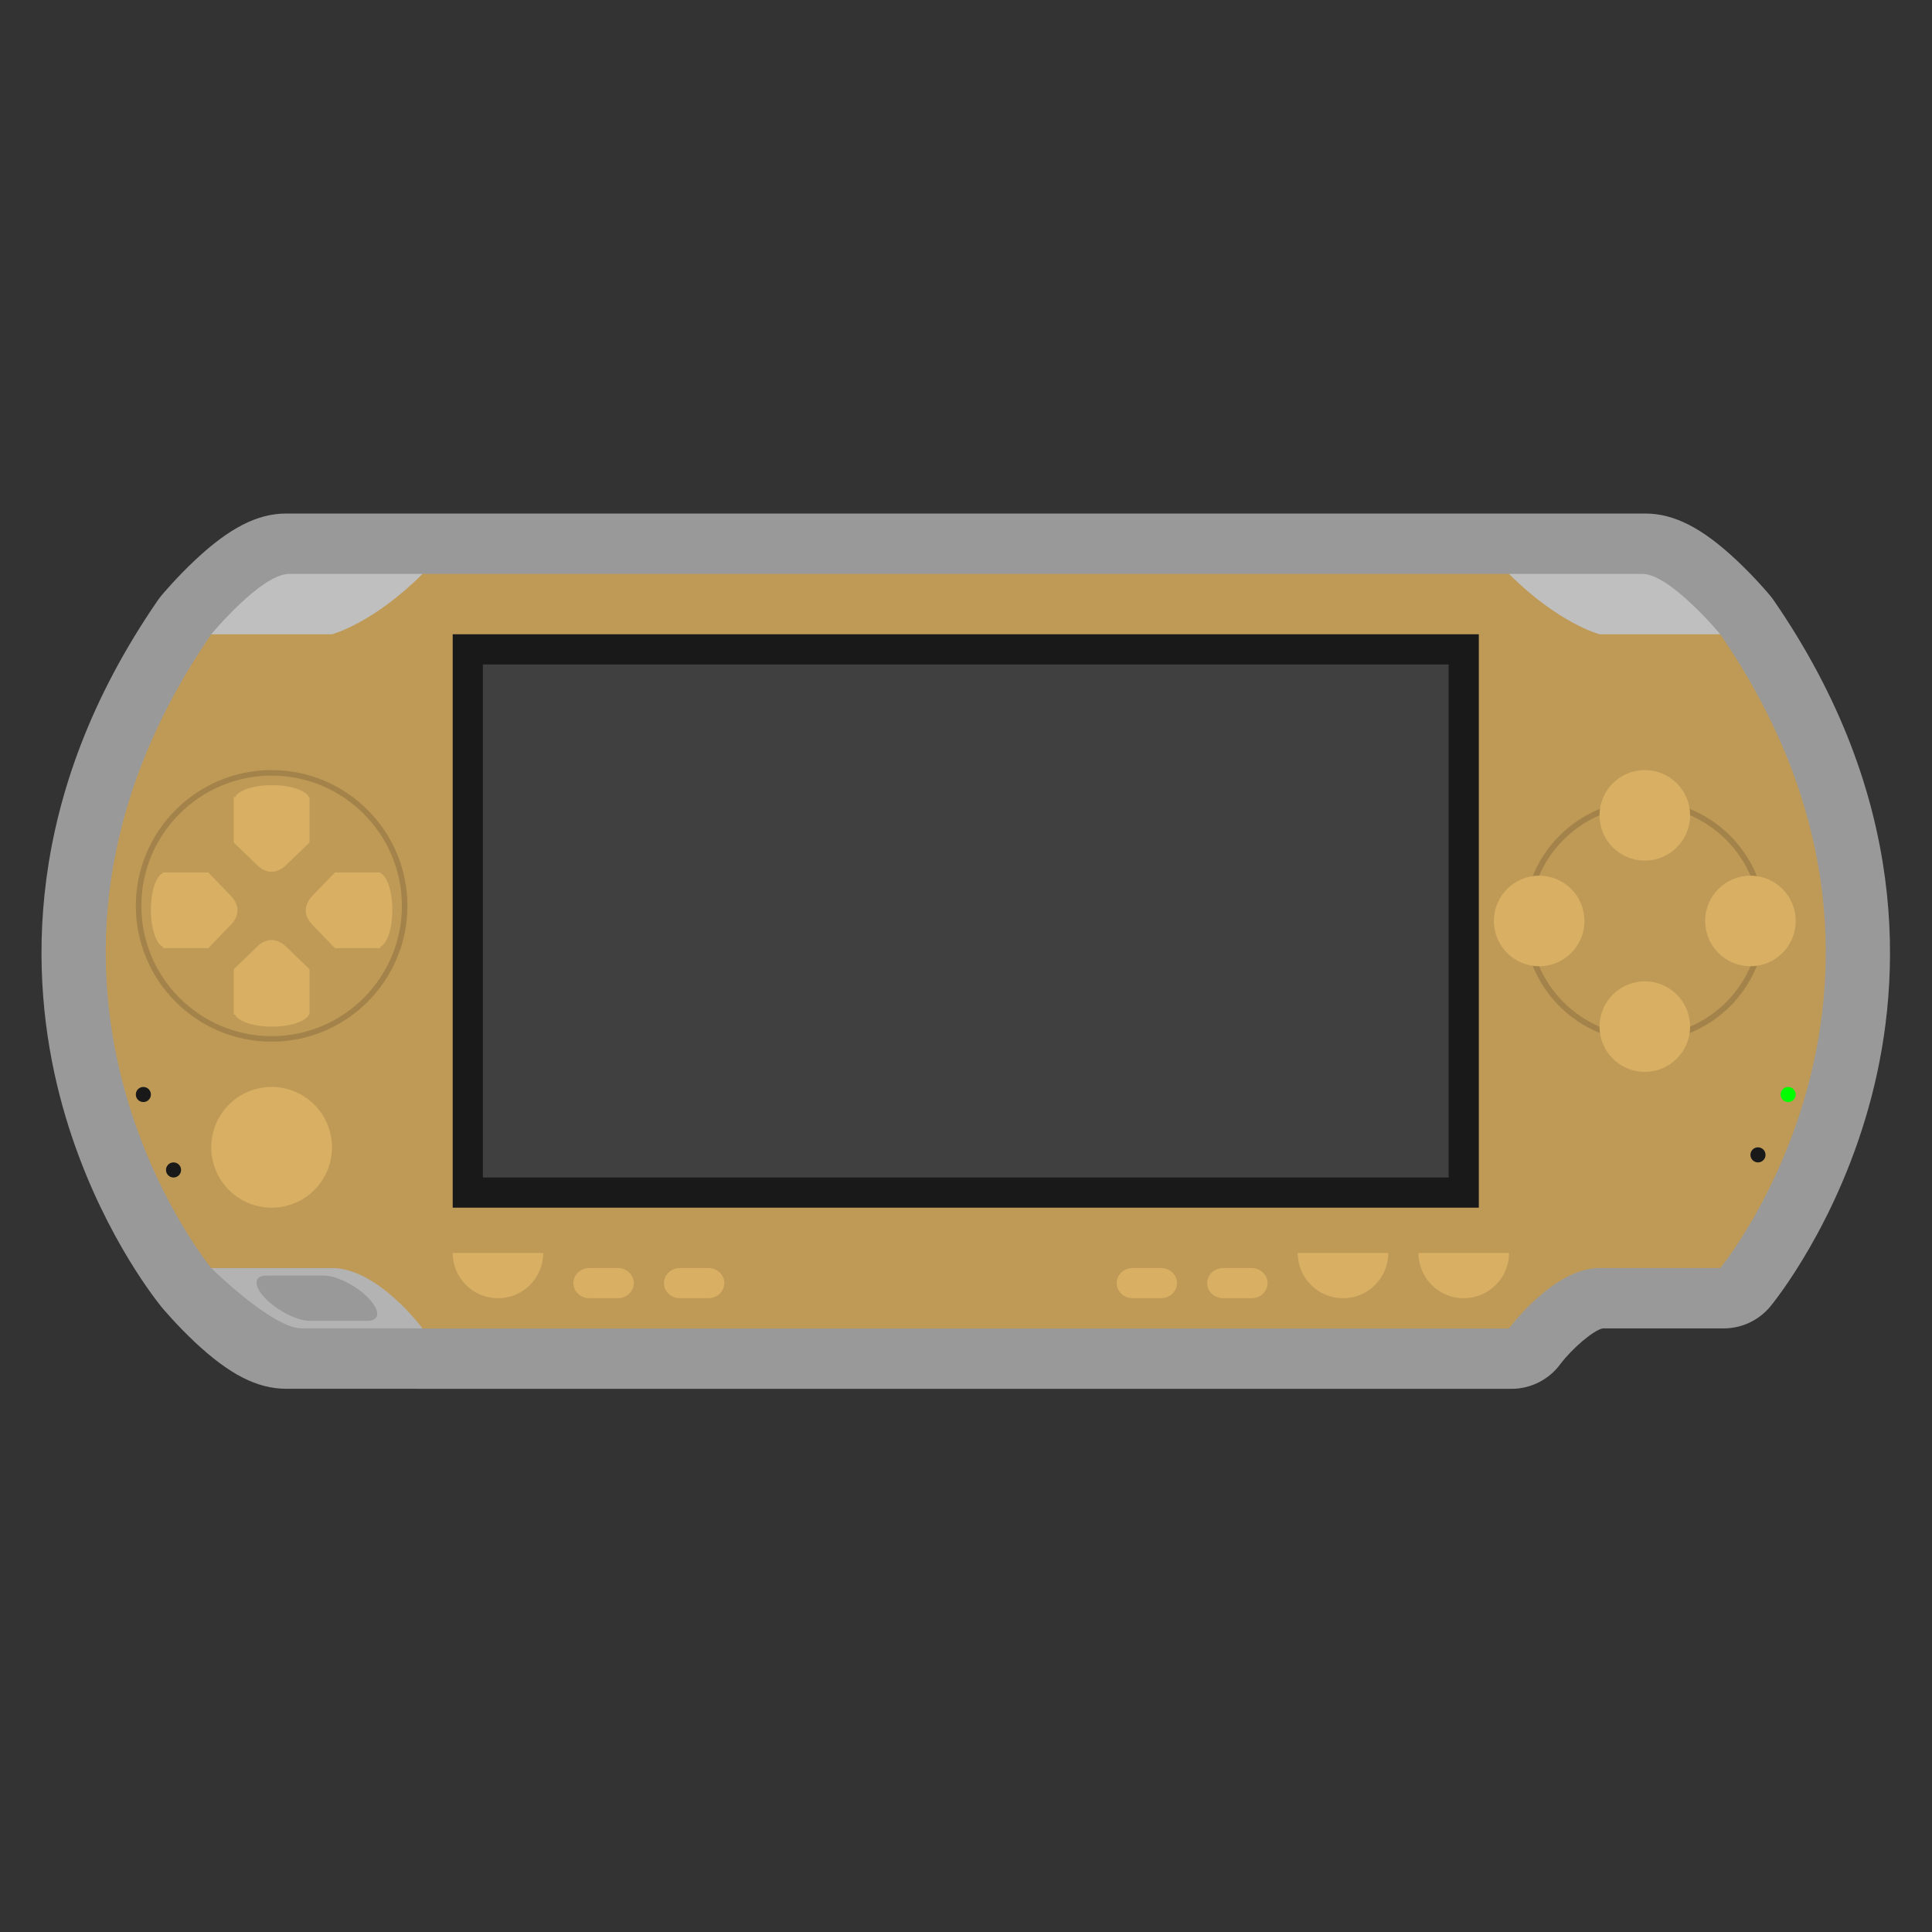 <?xml version="1.0" encoding="UTF-8" standalone="no"?>
<svg
   xmlns:dc="http://purl.org/dc/elements/1.1/"
   xmlns:cc="http://creativecommons.org/ns#"
   xmlns:rdf="http://www.w3.org/1999/02/22-rdf-syntax-ns#"
   xmlns:svg="http://www.w3.org/2000/svg"
   xmlns="http://www.w3.org/2000/svg"
   viewBox="0 0 341.333 341.333"
   height="256"
   width="256"
   xml:space="preserve"
   id="svg2"
   version="1.1"><rect x="0" y="0" width="341.333" height="341.333" fill="#333333" stroke="none"/><defs
     id="defs6"><clipPath
       id="clipPath18"
       clipPathUnits="userSpaceOnUse"><path
         id="path16"
         d="M 0,256 H 256 V 0 H 0 Z" /></clipPath><clipPath
       id="clipPath26"
       clipPathUnits="userSpaceOnUse"><path
         id="path24"
         d="m 5.5,188 h 245 V 71.99 H 5.5 Z" /></clipPath><clipPath
       id="clipPath42"
       clipPathUnits="userSpaceOnUse"><path
         id="path40"
         d="m 200,180 h 28 v -12 h -28 z" /></clipPath><clipPath
       id="clipPath58"
       clipPathUnits="userSpaceOnUse"><path
         id="path56"
         d="M 28,180 H 56 V 168 H 28 Z" /></clipPath></defs><g
     transform="matrix(1.333,0,0,-1.333,0,341.333)"
     id="g10"><g
       id="g12"><g
         clip-path="url(#clipPath18)"
         id="g14"><g
           id="g20"><g
             id="g22" /><g
             id="g34"><g
               style="opacity:0.5"
               id="g32"
               clip-path="url(#clipPath26)"><g
                 id="g30"
                 transform="translate(235.065,176.526)"><path
                   id="path28"
                   style="fill:#ffffff;fill-opacity:1;fill-rule:nonzero;stroke:none"
                   d="m 0,0 c -0.139,0.201 -0.287,0.396 -0.443,0.584 -0.203,0.244 -2.051,2.441 -4.467,4.709 -4.552,4.274 -8.278,6.181 -12.082,6.181 h -17.756 -144.634 -17.757 c -3.804,0 -7.53,-1.907 -12.082,-6.181 -2.416,-2.268 -4.263,-4.465 -4.466,-4.709 -0.157,-0.188 -0.305,-0.383 -0.444,-0.584 -18.035,-26.167 -17.028,-50.182 -13.008,-65.719 3.885,-15.012 11.263,-25.119 13.05,-27.416 0.122,-0.171 0.25,-0.339 0.387,-0.502 0.202,-0.243 2.05,-2.44 4.466,-4.71 4.552,-4.273 8.278,-6.179 12.082,-6.179 h 17.374 c 0.132,-0.007 0.265,-0.01 0.398,-0.01 h 144.634 c 2.553,0 4.954,1.208 6.469,3.255 1.622,2.149 4.462,4.545 5.642,4.755 h 16.012 c 2.398,0 4.672,1.066 6.198,2.909 0.369,0.445 9.088,11.1 13.435,27.898 C 17.028,-50.182 18.035,-26.167 0,0" /></g></g></g></g><g
           id="g36"><g
             id="g38" /><g
             id="g50"><g
               style="opacity:0.5"
               id="g48"
               clip-path="url(#clipPath42)"><g
                 id="g46"
                 transform="translate(228,172)"><path
                   id="path44"
                   style="fill:#e6e6e6;fill-opacity:1;fill-rule:nonzero;stroke:none"
                   d="M 0,0 C 0,0 -6.644,8 -10.321,8 H -12 -28 V 0 -4 Z" /></g></g></g></g><g
           id="g52"><g
             id="g54" /><g
             id="g66"><g
               style="opacity:0.5"
               id="g64"
               clip-path="url(#clipPath58)"><g
                 id="g62"
                 transform="translate(40,180)"><path
                   id="path60"
                   style="fill:#e6e6e6;fill-opacity:1;fill-rule:nonzero;stroke:none"
                   d="M 0,0 H -1.679 C -5.357,0 -12,-8 -12,-8 l 28,-4 v 4 8 z" /></g></g></g></g><g
           transform="translate(48.695,81)"
           id="g68"><path
             id="path70"
             style="fill:#b3b3b3;fill-opacity:1;fill-rule:nonzero;stroke:none"
             d="m 0,0 h -7.631 c -1.676,0 -4.326,1.344 -5.915,3 -1.591,1.656 -1.521,3 0.154,3 H -5.76 C -4.083,6 -1.435,4.656 0.156,3 1.746,1.344 1.678,0 0,0 m 3.305,7 h -24 c 0,0 8.085,-8 12,-8 h 16 c 0,0 -0.323,8 -4,8" /></g><g
           transform="translate(228,172)"
           id="g72"><path
             id="path74"
             style="fill:#bf9a57;fill-opacity:1;fill-rule:nonzero;stroke:none"
             d="m 0,0 h -16 c 0,0 -5.414,1.414 -12,8 h -144 c -6.586,-6.586 -12,-8 -12,-8 h -16 c -31.466,-45.857 0,-84 0,-84 h 16 c 6.098,0 12,-8.01 12,-8.01 h 144 c 0,0 5.901,8.01 12,8.01 H 0 c 0,0 31.466,38.143 0,84" /></g><g
           transform="translate(18.735,136)"
           id="g76"><path
             id="path78"
             style="fill:#a3834a;fill-opacity:1;fill-rule:nonzero;stroke:none"
             d="M 0,0 C 0,9.521 7.746,17.265 17.265,17.265 26.786,17.265 34.53,9.521 34.53,0 34.53,-9.521 26.786,-17.266 17.265,-17.266 7.746,-17.266 0,-9.521 0,0 m -0.735,0 c 0,-9.926 8.074,-18 18,-18 9.926,0 18,8.074 18,18 0,9.926 -8.074,18 -18,18 -9.926,0 -18,-8.074 -18,-18" /></g><g
           transform="translate(44,104)"
           id="g80"><path
             id="path82"
             style="fill:#d9af63;fill-opacity:1;fill-rule:nonzero;stroke:none"
             d="m 0,0 c 0,-4.418 -3.582,-8 -8,-8 -4.418,0 -8,3.582 -8,8 0,4.418 3.582,8 8,8 4.418,0 8,-3.582 8,-8" /></g><g
           transform="translate(202.762,134)"
           id="g84"><path
             id="path86"
             style="fill:#a3834a;fill-opacity:1;fill-rule:nonzero;stroke:none"
             d="M 0,0 C 0,8.402 6.837,15.238 15.238,15.238 23.64,15.238 30.477,8.402 30.477,0 30.477,-8.401 23.64,-15.238 15.238,-15.238 6.837,-15.238 0,-8.401 0,0 m -0.762,0 c 0,-8.821 7.177,-16 16,-16 8.824,0 16,7.179 16,16 0,8.821 -7.176,16 -16,16 -8.823,0 -16,-7.179 -16,-16" /></g><g
           transform="translate(224,148)"
           id="g88"><path
             id="path90"
             style="fill:#d9af63;fill-opacity:1;fill-rule:nonzero;stroke:none"
             d="m 0,0 c 0,-3.314 -2.686,-6 -6,-6 -3.314,0 -6,2.686 -6,6 0,3.314 2.686,6 6,6 3.314,0 6,-2.686 6,-6" /></g><g
           transform="translate(224,120)"
           id="g92"><path
             id="path94"
             style="fill:#d9af63;fill-opacity:1;fill-rule:nonzero;stroke:none"
             d="m 0,0 c 0,-3.313 -2.686,-6 -6,-6 -3.314,0 -6,2.687 -6,6 0,3.313 2.686,6 6,6 3.314,0 6,-2.687 6,-6" /></g><g
           transform="translate(210,134)"
           id="g96"><path
             id="path98"
             style="fill:#d9af63;fill-opacity:1;fill-rule:nonzero;stroke:none"
             d="m 0,0 c 0,-3.313 -2.686,-6 -6,-6 -3.314,0 -6,2.687 -6,6 0,3.314 2.686,6 6,6 3.314,0 6,-2.686 6,-6" /></g><g
           transform="translate(238,134)"
           id="g100"><path
             id="path102"
             style="fill:#d9af63;fill-opacity:1;fill-rule:nonzero;stroke:none"
             d="m 0,0 c 0,-3.313 -2.686,-6 -6,-6 -3.314,0 -6,2.687 -6,6 0,3.314 2.686,6 6,6 3.314,0 6,-2.686 6,-6" /></g><path
           id="path104"
           style="fill:#191919;fill-opacity:1;fill-rule:nonzero;stroke:none"
           d="M 196,96 H 60 v 76 h 136 z" /><g
           transform="translate(238,111)"
           id="g106"><path
             id="path108"
             style="fill:#00ff00;fill-opacity:1;fill-rule:nonzero;stroke:none"
             d="m 0,0 c 0,-0.552 -0.447,-1 -1,-1 -0.553,0 -1,0.448 -1,1 0,0.553 0.447,1 1,1 0.553,0 1,-0.447 1,-1" /></g><g
           transform="translate(234,103)"
           id="g110"><path
             id="path112"
             style="fill:#191919;fill-opacity:1;fill-rule:nonzero;stroke:none"
             d="m 0,0 c 0,-0.552 -0.447,-1 -1,-1 -0.553,0 -1,0.448 -1,1 0,0.553 0.447,1 1,1 0.553,0 1,-0.447 1,-1" /></g><g
           transform="translate(20,111)"
           id="g114"><path
             id="path116"
             style="fill:#191919;fill-opacity:1;fill-rule:nonzero;stroke:none"
             d="m 0,0 c 0,-0.554 -0.448,-1 -1,-1 -0.552,0 -1,0.446 -1,1 0,0.552 0.448,1 1,1 0.552,0 1,-0.448 1,-1" /></g><g
           transform="translate(24,101.001)"
           id="g118"><path
             id="path120"
             style="fill:#191919;fill-opacity:1;fill-rule:nonzero;stroke:none"
             d="m 0,0 c 0,-0.552 -0.448,-1.001 -1,-1.001 -0.552,0 -1,0.449 -1,1.001 0,0.552 0.448,0.999 1,0.999 0.552,0 1,-0.447 1,-0.999" /></g><g
           transform="translate(194,84)"
           id="g122"><path
             id="path124"
             style="fill:#d9af63;fill-opacity:1;fill-rule:nonzero;stroke:none"
             d="M 0,0 C 3.313,0 6,2.687 6,6 H -6 C -6,2.687 -3.313,0 0,0" /></g><g
           transform="translate(178,84)"
           id="g126"><path
             id="path128"
             style="fill:#d9af63;fill-opacity:1;fill-rule:nonzero;stroke:none"
             d="M 0,0 C 3.313,0 6,2.687 6,6 H -6 C -6,2.687 -3.313,0 0,0" /></g><g
           transform="translate(66,84)"
           id="g130"><path
             id="path132"
             style="fill:#d9af63;fill-opacity:1;fill-rule:nonzero;stroke:none"
             d="M 0,0 C 3.314,0 6,2.687 6,6 H -6 C -6,2.687 -3.314,0 0,0" /></g><g
           transform="translate(84,86)"
           id="g134"><path
             id="path136"
             style="fill:#d9af63;fill-opacity:1;fill-rule:nonzero;stroke:none"
             d="M 0,0 C 0,-1.104 -0.951,-2 -2.124,-2 H -5.876 C -7.049,-2 -8,-1.104 -8,0 c 0,1.104 0.951,2 2.124,2 h 3.752 C -0.951,2 0,1.104 0,0" /></g><g
           transform="translate(96,86)"
           id="g138"><path
             id="path140"
             style="fill:#d9af63;fill-opacity:1;fill-rule:nonzero;stroke:none"
             d="M 0,0 C 0,-1.104 -0.951,-2 -2.124,-2 H -5.876 C -7.049,-2 -8,-1.104 -8,0 c 0,1.104 0.951,2 2.124,2 h 3.752 C -0.951,2 0,1.104 0,0" /></g><g
           transform="translate(156,85.999)"
           id="g142"><path
             id="path144"
             style="fill:#d9af63;fill-opacity:1;fill-rule:nonzero;stroke:none"
             d="M 0,0 C 0,-1.104 -0.95,-1.999 -2.123,-1.999 H -5.877 C -7.047,-1.999 -8,-1.104 -8,0 c 0,1.104 0.953,2.001 2.123,2.001 h 3.754 C -0.95,2.001 0,1.104 0,0" /></g><g
           transform="translate(168,85.999)"
           id="g146"><path
             id="path148"
             style="fill:#d9af63;fill-opacity:1;fill-rule:nonzero;stroke:none"
             d="M 0,0 C 0,-1.104 -0.95,-1.999 -2.123,-1.999 H -5.877 C -7.047,-1.999 -8,-1.104 -8,0 c 0,1.104 0.953,2.001 2.123,2.001 h 3.754 C -0.95,2.001 0,1.104 0,0" /></g><g
           transform="translate(52,135.47)"
           id="g150"><path
             id="path152"
             style="fill:#d9af63;fill-opacity:1;fill-rule:nonzero;stroke:none"
             d="m 0,0 c 0,2.457 -0.687,4.484 -1.584,4.879 v 0.083 h -6.019 l -2.958,-3.063 c 0,0 -2.059,-1.846 0,-3.907 l 2.958,-3.061 h 6.019 V -4.88 C -0.687,-4.484 0,-2.458 0,0" /></g><g
           transform="translate(20,135.47)"
           id="g154"><path
             id="path156"
             style="fill:#d9af63;fill-opacity:1;fill-rule:nonzero;stroke:none"
             d="m 0,0 c 0,2.457 0.686,4.484 1.584,4.879 v 0.083 h 6.019 l 2.956,-3.063 c 0,0 2.059,-1.846 0,-3.907 L 7.603,-5.069 H 1.584 V -4.88 C 0.686,-4.484 0,-2.458 0,0" /></g><g
           transform="translate(36.052,120)"
           id="g158"><path
             id="path160"
             style="fill:#d9af63;fill-opacity:1;fill-rule:nonzero;stroke:none"
             d="m 0,0 c 2.458,0 4.485,0.687 4.88,1.584 h 0.084 v 6.02 L 1.901,10.56 c 0,0 -1.848,2.059 -3.907,0 L -5.069,7.604 V 1.584 H -4.88 C -4.484,0.687 -2.458,0 0,0" /></g><g
           transform="translate(36.052,152)"
           id="g162"><path
             id="path164"
             style="fill:#d9af63;fill-opacity:1;fill-rule:nonzero;stroke:none"
             d="m 0,0 c 2.458,0 4.485,-0.687 4.88,-1.584 h 0.084 v -6.02 L 1.901,-10.56 c 0,0 -1.848,-2.059 -3.907,0 l -3.063,2.956 v 6.02 H -4.88 C -4.484,-0.687 -2.458,0 0,0" /></g><path
           id="path166"
           style="fill:#404040;fill-opacity:1;fill-rule:nonzero;stroke:none"
           d="M 192,100 H 64 v 68 h 128 z" /></g></g></g></svg>